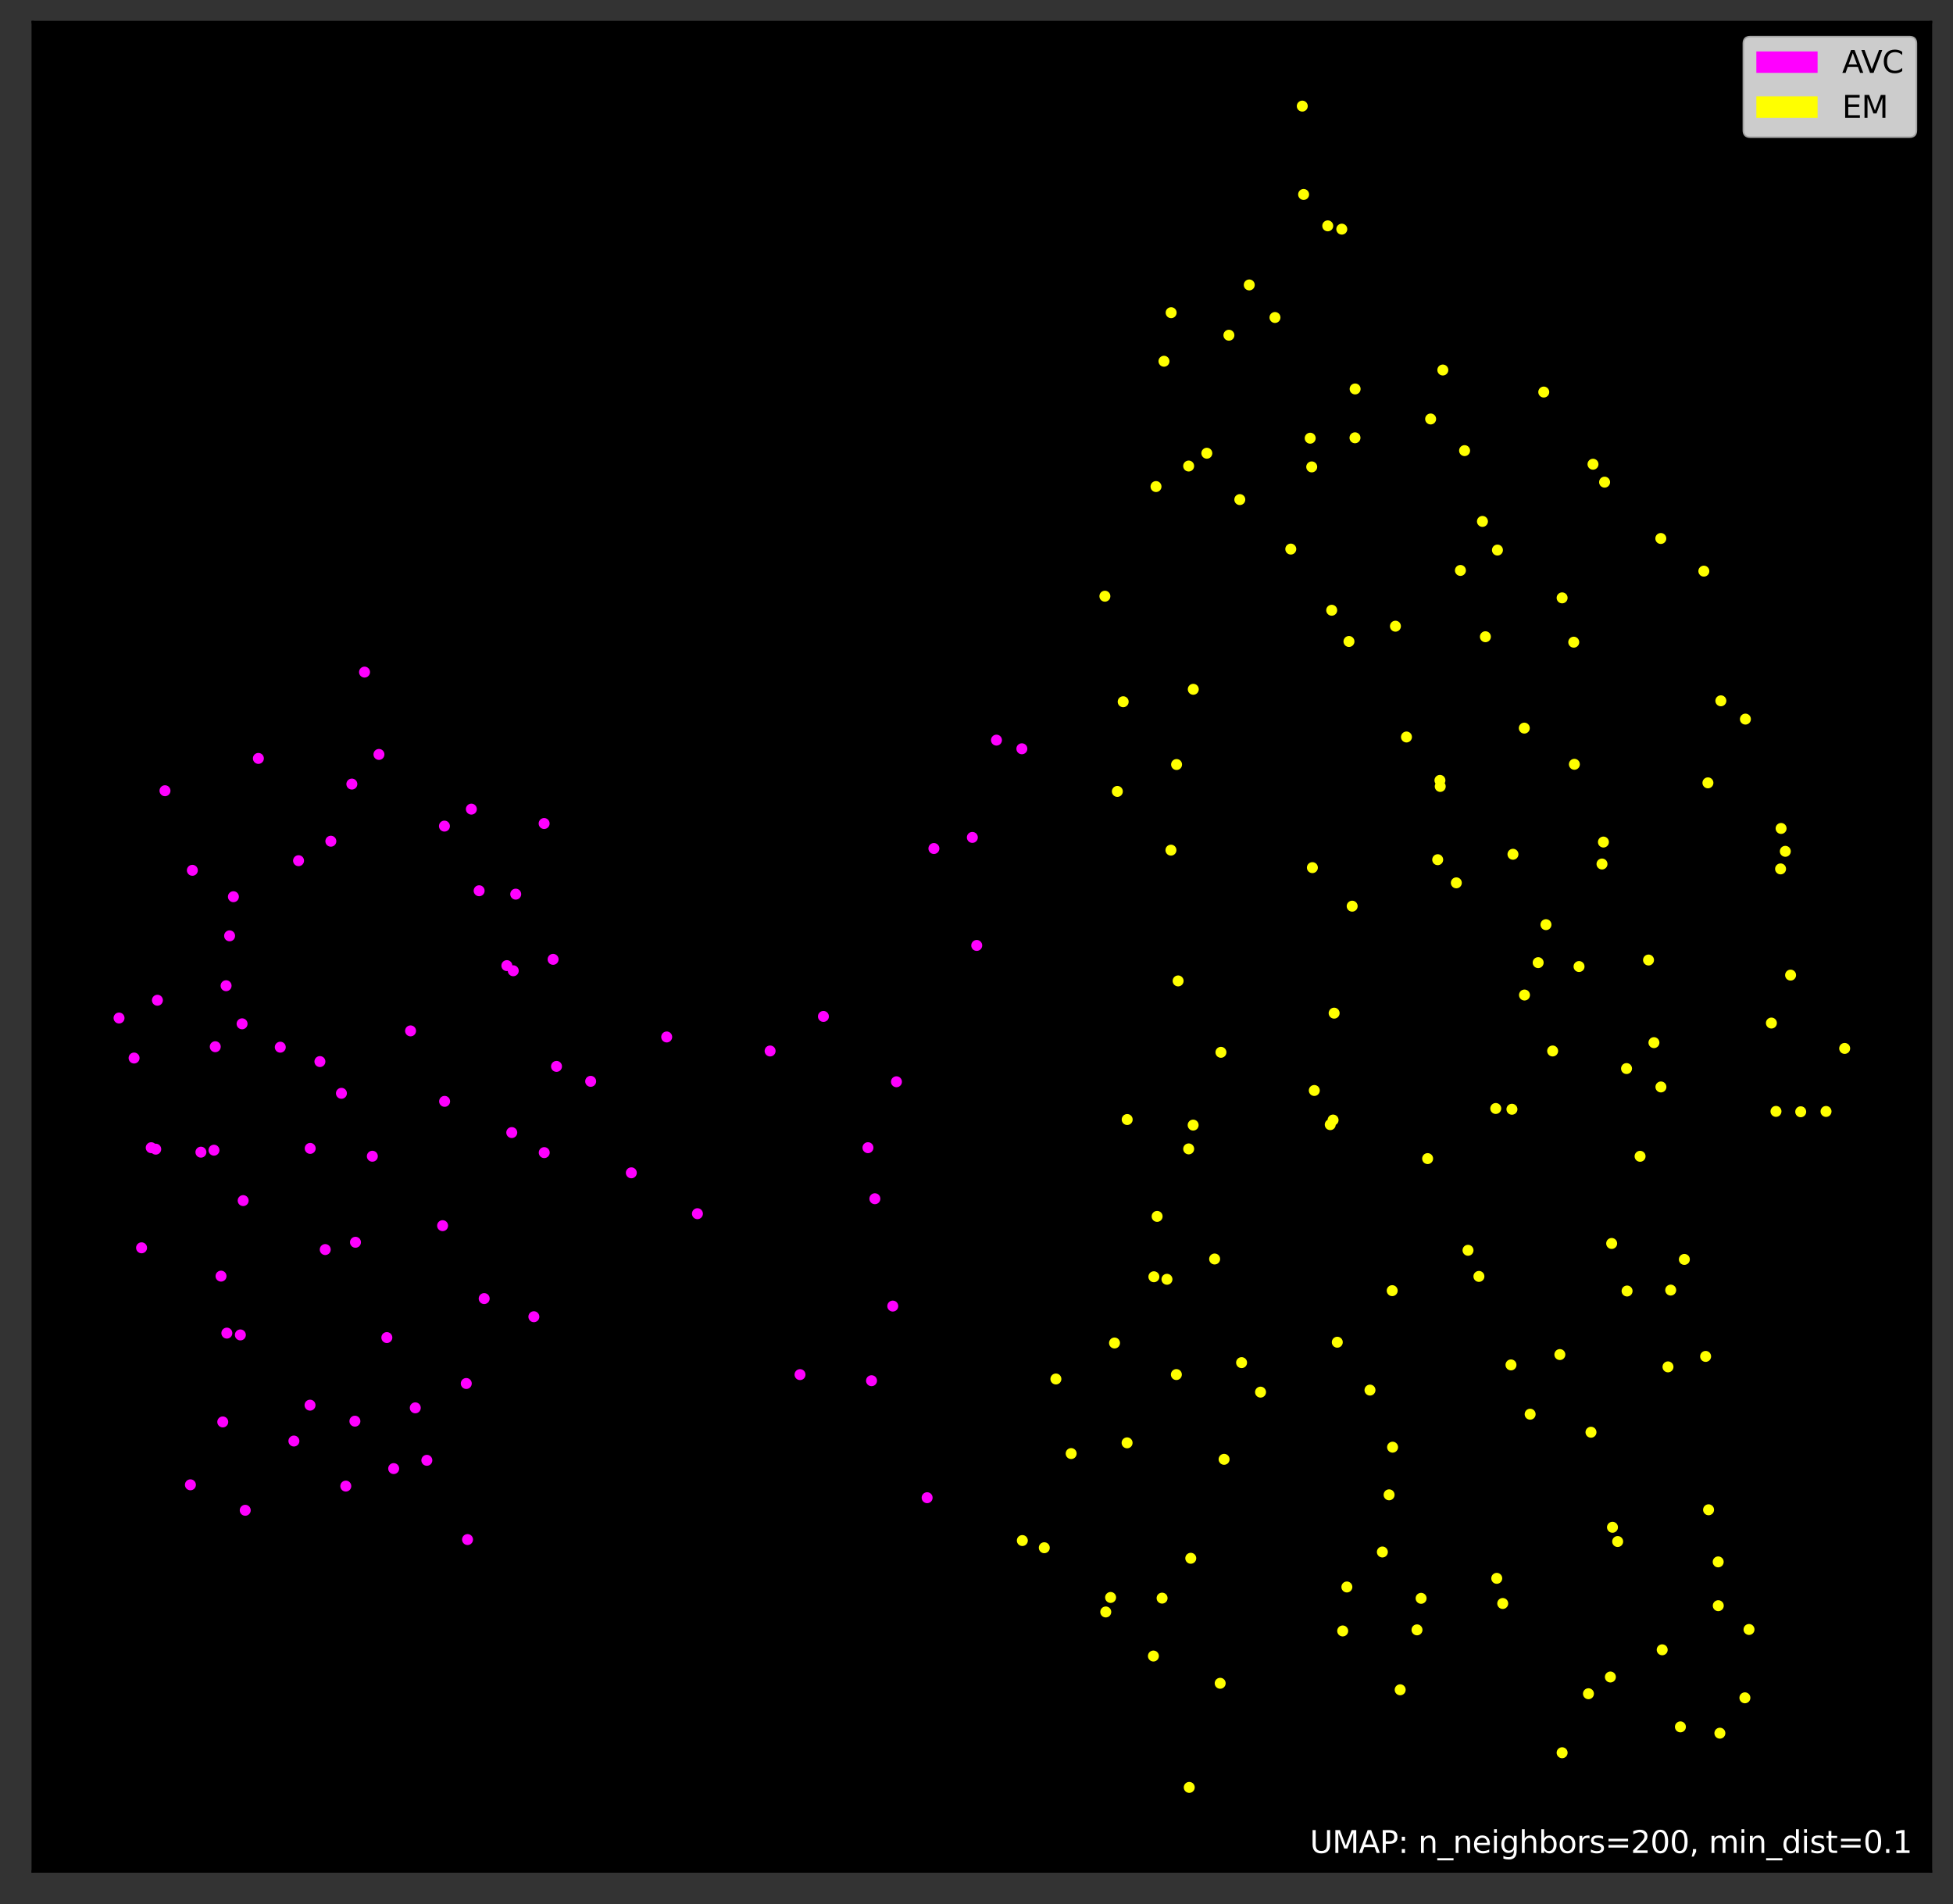 <?xml version="1.0" encoding="utf-8" standalone="no"?>
<!DOCTYPE svg PUBLIC "-//W3C//DTD SVG 1.1//EN"
  "http://www.w3.org/Graphics/SVG/1.1/DTD/svg11.dtd">
<svg xmlns:xlink="http://www.w3.org/1999/xlink" width="637.9pt" height="621.9pt" viewBox="0 0 637.9 621.9" xmlns="http://www.w3.org/2000/svg" version="1.1">
 <rect x="0" y="0" width="637.9" height="621.9" fill="#333333" stroke="none"/>
 <defs>
  <style type="text/css">*{stroke-linejoin: round; stroke-linecap: butt}</style>
 </defs>
 <g id="figure_1">
  <g id="patch_1">
   <path d="M 0 621.9 
L 637.9 621.9 
L 637.9 0 
L 0 0 
L 0 621.9 
z
" style="fill: none"/>
  </g>
  <g id="axes_1">
   <g id="patch_2">
    <path d="M 10.7 611.2 
L 630.7 611.2 
L 630.7 7.2 
L 10.7 7.2 
z
"/>
   </g>
   <g id="PathCollection_1">
    <defs>
     <path id="C0_0_ccc687ad6d" d="M 0 1.291 
C 0.342 1.291 0.671 1.155 0.913 0.913 
C 1.155 0.671 1.291 0.342 1.291 -0 
C 1.291 -0.342 1.155 -0.671 0.913 -0.913 
C 0.671 -1.155 0.342 -1.291 0 -1.291 
C -0.342 -1.291 -0.671 -1.155 -0.913 -0.913 
C -1.155 -0.671 -1.291 -0.342 -1.291 0 
C -1.291 0.342 -1.155 0.671 -0.913 0.913 
C -0.671 1.155 -0.342 1.291 0 1.291 
z
"/>
    </defs>
    <g clip-path="url(#pb22809c224)">
     <use xlink:href="#C0_0_ccc687ad6d" x="325.473" y="241.718" style="fill: #ff00ff; stroke: #ff00ff"/>
    </g>
    <g clip-path="url(#pb22809c224)">
     <use xlink:href="#C0_0_ccc687ad6d" x="556.52" y="186.527" style="fill: #ffff00; stroke: #ffff00"/>
    </g>
    <g clip-path="url(#pb22809c224)">
     <use xlink:href="#C0_0_ccc687ad6d" x="502.404" y="314.39" style="fill: #ffff00; stroke: #ffff00"/>
    </g>
    <g clip-path="url(#pb22809c224)">
     <use xlink:href="#C0_0_ccc687ad6d" x="499.785" y="461.863" style="fill: #ffff00; stroke: #ffff00"/>
    </g>
    <g clip-path="url(#pb22809c224)">
     <use xlink:href="#C0_0_ccc687ad6d" x="123.774" y="246.387" style="fill: #ff00ff; stroke: #ff00ff"/>
    </g>
    <g clip-path="url(#pb22809c224)">
     <use xlink:href="#C0_0_ccc687ad6d" x="74.096" y="435.382" style="fill: #ff00ff; stroke: #ff00ff"/>
    </g>
    <g clip-path="url(#pb22809c224)">
     <use xlink:href="#C0_0_ccc687ad6d" x="382.46" y="277.647" style="fill: #ffff00; stroke: #ffff00"/>
    </g>
    <g clip-path="url(#pb22809c224)">
     <use xlink:href="#C0_0_ccc687ad6d" x="561.758" y="566.039" style="fill: #ffff00; stroke: #ffff00"/>
    </g>
    <g clip-path="url(#pb22809c224)">
     <use xlink:href="#C0_0_ccc687ad6d" x="156.5" y="290.911" style="fill: #ff00ff; stroke: #ff00ff"/>
    </g>
    <g clip-path="url(#pb22809c224)">
     <use xlink:href="#C0_0_ccc687ad6d" x="158.145" y="424.101" style="fill: #ff00ff; stroke: #ff00ff"/>
    </g>
    <g clip-path="url(#pb22809c224)">
     <use xlink:href="#C0_0_ccc687ad6d" x="261.309" y="448.933" style="fill: #ff00ff; stroke: #ff00ff"/>
    </g>
    <g clip-path="url(#pb22809c224)">
     <use xlink:href="#C0_0_ccc687ad6d" x="377.581" y="158.905" style="fill: #ffff00; stroke: #ffff00"/>
    </g>
    <g clip-path="url(#pb22809c224)">
     <use xlink:href="#C0_0_ccc687ad6d" x="382.523" y="102.12" style="fill: #ffff00; stroke: #ffff00"/>
    </g>
    <g clip-path="url(#pb22809c224)">
     <use xlink:href="#C0_0_ccc687ad6d" x="97.515" y="281.091" style="fill: #ff00ff; stroke: #ff00ff"/>
    </g>
    <g clip-path="url(#pb22809c224)">
     <use xlink:href="#C0_0_ccc687ad6d" x="497.875" y="237.791" style="fill: #ffff00; stroke: #ffff00"/>
    </g>
    <g clip-path="url(#pb22809c224)">
     <use xlink:href="#C0_0_ccc687ad6d" x="377.948" y="397.26" style="fill: #ffff00; stroke: #ffff00"/>
    </g>
    <g clip-path="url(#pb22809c224)">
     <use xlink:href="#C0_0_ccc687ad6d" x="425.794" y="63.505" style="fill: #ffff00; stroke: #ffff00"/>
    </g>
    <g clip-path="url(#pb22809c224)">
     <use xlink:href="#C0_0_ccc687ad6d" x="464.171" y="521.994" style="fill: #ffff00; stroke: #ffff00"/>
    </g>
    <g clip-path="url(#pb22809c224)">
     <use xlink:href="#C0_0_ccc687ad6d" x="453.717" y="488.194" style="fill: #ffff00; stroke: #ffff00"/>
    </g>
    <g clip-path="url(#pb22809c224)">
     <use xlink:href="#C0_0_ccc687ad6d" x="283.501" y="374.822" style="fill: #ff00ff; stroke: #ff00ff"/>
    </g>
    <g clip-path="url(#pb22809c224)">
     <use xlink:href="#C0_0_ccc687ad6d" x="53.89" y="258.246" style="fill: #ff00ff; stroke: #ff00ff"/>
    </g>
    <g clip-path="url(#pb22809c224)">
     <use xlink:href="#C0_0_ccc687ad6d" x="602.518" y="342.401" style="fill: #ffff00; stroke: #ffff00"/>
    </g>
    <g clip-path="url(#pb22809c224)">
     <use xlink:href="#C0_0_ccc687ad6d" x="531.446" y="421.628" style="fill: #ffff00; stroke: #ffff00"/>
    </g>
    <g clip-path="url(#pb22809c224)">
     <use xlink:href="#C0_0_ccc687ad6d" x="46.238" y="407.522" style="fill: #ff00ff; stroke: #ff00ff"/>
    </g>
    <g clip-path="url(#pb22809c224)">
     <use xlink:href="#C0_0_ccc687ad6d" x="384.233" y="448.914" style="fill: #ffff00; stroke: #ffff00"/>
    </g>
    <g clip-path="url(#pb22809c224)">
     <use xlink:href="#C0_0_ccc687ad6d" x="434.49" y="367.297" style="fill: #ffff00; stroke: #ffff00"/>
    </g>
    <g clip-path="url(#pb22809c224)">
     <use xlink:href="#C0_0_ccc687ad6d" x="384.806" y="320.357" style="fill: #ffff00; stroke: #ffff00"/>
    </g>
    <g clip-path="url(#pb22809c224)">
     <use xlink:href="#C0_0_ccc687ad6d" x="570.096" y="234.851" style="fill: #ffff00; stroke: #ffff00"/>
    </g>
    <g clip-path="url(#pb22809c224)">
     <use xlink:href="#C0_0_ccc687ad6d" x="398.79" y="343.674" style="fill: #ffff00; stroke: #ffff00"/>
    </g>
    <g clip-path="url(#pb22809c224)">
     <use xlink:href="#C0_0_ccc687ad6d" x="366.858" y="229.181" style="fill: #ffff00; stroke: #ffff00"/>
    </g>
    <g clip-path="url(#pb22809c224)">
     <use xlink:href="#C0_0_ccc687ad6d" x="152.71" y="502.803" style="fill: #ff00ff; stroke: #ff00ff"/>
    </g>
    <g clip-path="url(#pb22809c224)">
     <use xlink:href="#C0_0_ccc687ad6d" x="192.93" y="353.152" style="fill: #ff00ff; stroke: #ff00ff"/>
    </g>
    <g clip-path="url(#pb22809c224)">
     <use xlink:href="#C0_0_ccc687ad6d" x="78.509" y="435.97" style="fill: #ff00ff; stroke: #ff00ff"/>
    </g>
    <g clip-path="url(#pb22809c224)">
     <use xlink:href="#C0_0_ccc687ad6d" x="510.231" y="572.421" style="fill: #ffff00; stroke: #ffff00"/>
    </g>
    <g clip-path="url(#pb22809c224)">
     <use xlink:href="#C0_0_ccc687ad6d" x="425.356" y="34.655" style="fill: #ffff00; stroke: #ffff00"/>
    </g>
    <g clip-path="url(#pb22809c224)">
     <use xlink:href="#C0_0_ccc687ad6d" x="80.1" y="493.241" style="fill: #ff00ff; stroke: #ff00ff"/>
    </g>
    <g clip-path="url(#pb22809c224)">
     <use xlink:href="#C0_0_ccc687ad6d" x="341.088" y="505.474" style="fill: #ffff00; stroke: #ffff00"/>
    </g>
    <g clip-path="url(#pb22809c224)">
     <use xlink:href="#C0_0_ccc687ad6d" x="388.256" y="375.219" style="fill: #ffff00; stroke: #ffff00"/>
    </g>
    <g clip-path="url(#pb22809c224)">
     <use xlink:href="#C0_0_ccc687ad6d" x="596.431" y="362.983" style="fill: #ffff00; stroke: #ffff00"/>
    </g>
    <g clip-path="url(#pb22809c224)">
     <use xlink:href="#C0_0_ccc687ad6d" x="471.263" y="120.844" style="fill: #ffff00; stroke: #ffff00"/>
    </g>
    <g clip-path="url(#pb22809c224)">
     <use xlink:href="#C0_0_ccc687ad6d" x="177.727" y="268.953" style="fill: #ff00ff; stroke: #ff00ff"/>
    </g>
    <g clip-path="url(#pb22809c224)">
     <use xlink:href="#C0_0_ccc687ad6d" x="108.066" y="274.73" style="fill: #ff00ff; stroke: #ff00ff"/>
    </g>
    <g clip-path="url(#pb22809c224)">
     <use xlink:href="#C0_0_ccc687ad6d" x="429.282" y="356.139" style="fill: #ffff00; stroke: #ffff00"/>
    </g>
    <g clip-path="url(#pb22809c224)">
     <use xlink:href="#C0_0_ccc687ad6d" x="43.792" y="345.542" style="fill: #ff00ff; stroke: #ff00ff"/>
    </g>
    <g clip-path="url(#pb22809c224)">
     <use xlink:href="#C0_0_ccc687ad6d" x="411.725" y="454.654" style="fill: #ffff00; stroke: #ffff00"/>
    </g>
    <g clip-path="url(#pb22809c224)">
     <use xlink:href="#C0_0_ccc687ad6d" x="84.396" y="247.69" style="fill: #ff00ff; stroke: #ff00ff"/>
    </g>
    <g clip-path="url(#pb22809c224)">
     <use xlink:href="#C0_0_ccc687ad6d" x="433.68" y="73.762" style="fill: #ffff00; stroke: #ffff00"/>
    </g>
    <g clip-path="url(#pb22809c224)">
     <use xlink:href="#C0_0_ccc687ad6d" x="398.542" y="549.741" style="fill: #ffff00; stroke: #ffff00"/>
    </g>
    <g clip-path="url(#pb22809c224)">
     <use xlink:href="#C0_0_ccc687ad6d" x="484.206" y="170.287" style="fill: #ffff00; stroke: #ffff00"/>
    </g>
    <g clip-path="url(#pb22809c224)">
     <use xlink:href="#C0_0_ccc687ad6d" x="284.663" y="450.923" style="fill: #ff00ff; stroke: #ff00ff"/>
    </g>
    <g clip-path="url(#pb22809c224)">
     <use xlink:href="#C0_0_ccc687ad6d" x="181.769" y="348.273" style="fill: #ff00ff; stroke: #ff00ff"/>
    </g>
    <g clip-path="url(#pb22809c224)">
     <use xlink:href="#C0_0_ccc687ad6d" x="112.948" y="485.342" style="fill: #ff00ff; stroke: #ff00ff"/>
    </g>
    <g clip-path="url(#pb22809c224)">
     <use xlink:href="#C0_0_ccc687ad6d" x="333.922" y="503.125" style="fill: #ffff00; stroke: #ffff00"/>
    </g>
    <g clip-path="url(#pb22809c224)">
     <use xlink:href="#C0_0_ccc687ad6d" x="542.465" y="175.862" style="fill: #ffff00; stroke: #ffff00"/>
    </g>
    <g clip-path="url(#pb22809c224)">
     <use xlink:href="#C0_0_ccc687ad6d" x="470.419" y="256.841" style="fill: #ffff00; stroke: #ffff00"/>
    </g>
    <g clip-path="url(#pb22809c224)">
     <use xlink:href="#C0_0_ccc687ad6d" x="518.83" y="553.154" style="fill: #ffff00; stroke: #ffff00"/>
    </g>
    <g clip-path="url(#pb22809c224)">
     <use xlink:href="#C0_0_ccc687ad6d" x="510.229" y="195.257" style="fill: #ffff00; stroke: #ffff00"/>
    </g>
    <g clip-path="url(#pb22809c224)">
     <use xlink:href="#C0_0_ccc687ad6d" x="515.756" y="315.659" style="fill: #ffff00; stroke: #ffff00"/>
    </g>
    <g clip-path="url(#pb22809c224)">
     <use xlink:href="#C0_0_ccc687ad6d" x="361.173" y="526.446" style="fill: #ffff00; stroke: #ffff00"/>
    </g>
    <g clip-path="url(#pb22809c224)">
     <use xlink:href="#C0_0_ccc687ad6d" x="485.172" y="207.951" style="fill: #ffff00; stroke: #ffff00"/>
    </g>
    <g clip-path="url(#pb22809c224)">
     <use xlink:href="#C0_0_ccc687ad6d" x="167.644" y="317.043" style="fill: #ff00ff; stroke: #ff00ff"/>
    </g>
    <g clip-path="url(#pb22809c224)">
     <use xlink:href="#C0_0_ccc687ad6d" x="144.565" y="400.29" style="fill: #ff00ff; stroke: #ff00ff"/>
    </g>
    <g clip-path="url(#pb22809c224)">
     <use xlink:href="#C0_0_ccc687ad6d" x="489.104" y="179.646" style="fill: #ffff00; stroke: #ffff00"/>
    </g>
    <g clip-path="url(#pb22809c224)">
     <use xlink:href="#C0_0_ccc687ad6d" x="514.026" y="209.728" style="fill: #ffff00; stroke: #ffff00"/>
    </g>
    <g clip-path="url(#pb22809c224)">
     <use xlink:href="#C0_0_ccc687ad6d" x="380.185" y="117.979" style="fill: #ffff00; stroke: #ffff00"/>
    </g>
    <g clip-path="url(#pb22809c224)">
     <use xlink:href="#C0_0_ccc687ad6d" x="317.596" y="273.49" style="fill: #ff00ff; stroke: #ff00ff"/>
    </g>
    <g clip-path="url(#pb22809c224)">
     <use xlink:href="#C0_0_ccc687ad6d" x="457.337" y="551.867" style="fill: #ffff00; stroke: #ffff00"/>
    </g>
    <g clip-path="url(#pb22809c224)">
     <use xlink:href="#C0_0_ccc687ad6d" x="545.697" y="421.328" style="fill: #ffff00; stroke: #ffff00"/>
    </g>
    <g clip-path="url(#pb22809c224)">
     <use xlink:href="#C0_0_ccc687ad6d" x="436.794" y="438.354" style="fill: #ffff00; stroke: #ffff00"/>
    </g>
    <g clip-path="url(#pb22809c224)">
     <use xlink:href="#C0_0_ccc687ad6d" x="72.192" y="416.769" style="fill: #ff00ff; stroke: #ff00ff"/>
    </g>
    <g clip-path="url(#pb22809c224)">
     <use xlink:href="#C0_0_ccc687ad6d" x="139.418" y="476.922" style="fill: #ff00ff; stroke: #ff00ff"/>
    </g>
    <g clip-path="url(#pb22809c224)">
     <use xlink:href="#C0_0_ccc687ad6d" x="538.451" y="313.533" style="fill: #ffff00; stroke: #ffff00"/>
    </g>
    <g clip-path="url(#pb22809c224)">
     <use xlink:href="#C0_0_ccc687ad6d" x="475.677" y="288.328" style="fill: #ffff00; stroke: #ffff00"/>
    </g>
    <g clip-path="url(#pb22809c224)">
     <use xlink:href="#C0_0_ccc687ad6d" x="119.067" y="219.501" style="fill: #ff00ff; stroke: #ff00ff"/>
    </g>
    <g clip-path="url(#pb22809c224)">
     <use xlink:href="#C0_0_ccc687ad6d" x="550.153" y="411.308" style="fill: #ffff00; stroke: #ffff00"/>
    </g>
    <g clip-path="url(#pb22809c224)">
     <use xlink:href="#C0_0_ccc687ad6d" x="478.369" y="147.171" style="fill: #ffff00; stroke: #ffff00"/>
    </g>
    <g clip-path="url(#pb22809c224)">
     <use xlink:href="#C0_0_ccc687ad6d" x="581.752" y="270.56" style="fill: #ffff00; stroke: #ffff00"/>
    </g>
    <g clip-path="url(#pb22809c224)">
     <use xlink:href="#C0_0_ccc687ad6d" x="571.273" y="532.168" style="fill: #ffff00; stroke: #ffff00"/>
    </g>
    <g clip-path="url(#pb22809c224)">
     <use xlink:href="#C0_0_ccc687ad6d" x="526.677" y="498.792" style="fill: #ffff00; stroke: #ffff00"/>
    </g>
    <g clip-path="url(#pb22809c224)">
     <use xlink:href="#C0_0_ccc687ad6d" x="251.538" y="343.238" style="fill: #ff00ff; stroke: #ff00ff"/>
    </g>
    <g clip-path="url(#pb22809c224)">
     <use xlink:href="#C0_0_ccc687ad6d" x="388.247" y="152.201" style="fill: #ffff00; stroke: #ffff00"/>
    </g>
    <g clip-path="url(#pb22809c224)">
     <use xlink:href="#C0_0_ccc687ad6d" x="152.297" y="451.832" style="fill: #ff00ff; stroke: #ff00ff"/>
    </g>
    <g clip-path="url(#pb22809c224)">
     <use xlink:href="#C0_0_ccc687ad6d" x="368.139" y="471.216" style="fill: #ffff00; stroke: #ffff00"/>
    </g>
    <g clip-path="url(#pb22809c224)">
     <use xlink:href="#C0_0_ccc687ad6d" x="62.195" y="484.921" style="fill: #ff00ff; stroke: #ff00ff"/>
    </g>
    <g clip-path="url(#pb22809c224)">
     <use xlink:href="#C0_0_ccc687ad6d" x="319.025" y="308.771" style="fill: #ff00ff; stroke: #ff00ff"/>
    </g>
    <g clip-path="url(#pb22809c224)">
     <use xlink:href="#C0_0_ccc687ad6d" x="558.064" y="493.076" style="fill: #ffff00; stroke: #ffff00"/>
    </g>
    <g clip-path="url(#pb22809c224)">
     <use xlink:href="#C0_0_ccc687ad6d" x="379.568" y="521.931" style="fill: #ffff00; stroke: #ffff00"/>
    </g>
    <g clip-path="url(#pb22809c224)">
     <use xlink:href="#C0_0_ccc687ad6d" x="524.102" y="157.466" style="fill: #ffff00; stroke: #ffff00"/>
    </g>
    <g clip-path="url(#pb22809c224)">
     <use xlink:href="#C0_0_ccc687ad6d" x="389.754" y="225.117" style="fill: #ffff00; stroke: #ffff00"/>
    </g>
    <g clip-path="url(#pb22809c224)">
     <use xlink:href="#C0_0_ccc687ad6d" x="435.416" y="365.795" style="fill: #ffff00; stroke: #ffff00"/>
    </g>
    <g clip-path="url(#pb22809c224)">
     <use xlink:href="#C0_0_ccc687ad6d" x="434.97" y="199.299" style="fill: #ffff00; stroke: #ffff00"/>
    </g>
    <g clip-path="url(#pb22809c224)">
     <use xlink:href="#C0_0_ccc687ad6d" x="442.575" y="142.977" style="fill: #ffff00; stroke: #ffff00"/>
    </g>
    <g clip-path="url(#pb22809c224)">
     <use xlink:href="#C0_0_ccc687ad6d" x="51.416" y="326.669" style="fill: #ff00ff; stroke: #ff00ff"/>
    </g>
    <g clip-path="url(#pb22809c224)">
     <use xlink:href="#C0_0_ccc687ad6d" x="364.029" y="438.608" style="fill: #ffff00; stroke: #ffff00"/>
    </g>
    <g clip-path="url(#pb22809c224)">
     <use xlink:href="#C0_0_ccc687ad6d" x="467.283" y="136.834" style="fill: #ffff00; stroke: #ffff00"/>
    </g>
    <g clip-path="url(#pb22809c224)">
     <use xlink:href="#C0_0_ccc687ad6d" x="569.93" y="554.486" style="fill: #ffff00; stroke: #ffff00"/>
    </g>
    <g clip-path="url(#pb22809c224)">
     <use xlink:href="#C0_0_ccc687ad6d" x="364.956" y="258.47" style="fill: #ffff00; stroke: #ffff00"/>
    </g>
    <g clip-path="url(#pb22809c224)">
     <use xlink:href="#C0_0_ccc687ad6d" x="535.692" y="377.632" style="fill: #ffff00; stroke: #ffff00"/>
    </g>
    <g clip-path="url(#pb22809c224)">
     <use xlink:href="#C0_0_ccc687ad6d" x="49.392" y="374.827" style="fill: #ff00ff; stroke: #ff00ff"/>
    </g>
    <g clip-path="url(#pb22809c224)">
     <use xlink:href="#C0_0_ccc687ad6d" x="167.156" y="369.884" style="fill: #ff00ff; stroke: #ff00ff"/>
    </g>
    <g clip-path="url(#pb22809c224)">
     <use xlink:href="#C0_0_ccc687ad6d" x="121.617" y="377.613" style="fill: #ff00ff; stroke: #ff00ff"/>
    </g>
    <g clip-path="url(#pb22809c224)">
     <use xlink:href="#C0_0_ccc687ad6d" x="388.935" y="508.916" style="fill: #ffff00; stroke: #ffff00"/>
    </g>
    <g clip-path="url(#pb22809c224)">
     <use xlink:href="#C0_0_ccc687ad6d" x="153.956" y="264.251" style="fill: #ff00ff; stroke: #ff00ff"/>
    </g>
    <g clip-path="url(#pb22809c224)">
     <use xlink:href="#C0_0_ccc687ad6d" x="135.642" y="459.785" style="fill: #ff00ff; stroke: #ff00ff"/>
    </g>
    <g clip-path="url(#pb22809c224)">
     <use xlink:href="#C0_0_ccc687ad6d" x="333.765" y="244.54" style="fill: #ff00ff; stroke: #ff00ff"/>
    </g>
    <g clip-path="url(#pb22809c224)">
     <use xlink:href="#C0_0_ccc687ad6d" x="557.102" y="442.988" style="fill: #ffff00; stroke: #ffff00"/>
    </g>
    <g clip-path="url(#pb22809c224)">
     <use xlink:href="#C0_0_ccc687ad6d" x="388.441" y="583.745" style="fill: #ffff00; stroke: #ffff00"/>
    </g>
    <g clip-path="url(#pb22809c224)">
     <use xlink:href="#C0_0_ccc687ad6d" x="111.52" y="357.064" style="fill: #ff00ff; stroke: #ff00ff"/>
    </g>
    <g clip-path="url(#pb22809c224)">
     <use xlink:href="#C0_0_ccc687ad6d" x="116.108" y="405.711" style="fill: #ff00ff; stroke: #ff00ff"/>
    </g>
    <g clip-path="url(#pb22809c224)">
     <use xlink:href="#C0_0_ccc687ad6d" x="428.441" y="152.485" style="fill: #ffff00; stroke: #ffff00"/>
    </g>
    <g clip-path="url(#pb22809c224)">
     <use xlink:href="#C0_0_ccc687ad6d" x="520.312" y="151.61" style="fill: #ffff00; stroke: #ffff00"/>
    </g>
    <g clip-path="url(#pb22809c224)">
     <use xlink:href="#C0_0_ccc687ad6d" x="509.49" y="442.387" style="fill: #ffff00; stroke: #ffff00"/>
    </g>
    <g clip-path="url(#pb22809c224)">
     <use xlink:href="#C0_0_ccc687ad6d" x="174.374" y="430.027" style="fill: #ff00ff; stroke: #ff00ff"/>
    </g>
    <g clip-path="url(#pb22809c224)">
     <use xlink:href="#C0_0_ccc687ad6d" x="145.165" y="269.797" style="fill: #ff00ff; stroke: #ff00ff"/>
    </g>
    <g clip-path="url(#pb22809c224)">
     <use xlink:href="#C0_0_ccc687ad6d" x="438.559" y="532.65" style="fill: #ffff00; stroke: #ffff00"/>
    </g>
    <g clip-path="url(#pb22809c224)">
     <use xlink:href="#C0_0_ccc687ad6d" x="416.441" y="103.688" style="fill: #ffff00; stroke: #ffff00"/>
    </g>
    <g clip-path="url(#pb22809c224)">
     <use xlink:href="#C0_0_ccc687ad6d" x="583.131" y="278.03" style="fill: #ffff00; stroke: #ffff00"/>
    </g>
    <g clip-path="url(#pb22809c224)">
     <use xlink:href="#C0_0_ccc687ad6d" x="466.299" y="378.386" style="fill: #ffff00; stroke: #ffff00"/>
    </g>
    <g clip-path="url(#pb22809c224)">
     <use xlink:href="#C0_0_ccc687ad6d" x="168.45" y="292.019" style="fill: #ff00ff; stroke: #ff00ff"/>
    </g>
    <g clip-path="url(#pb22809c224)">
     <use xlink:href="#C0_0_ccc687ad6d" x="362.752" y="521.712" style="fill: #ffff00; stroke: #ffff00"/>
    </g>
    <g clip-path="url(#pb22809c224)">
     <use xlink:href="#C0_0_ccc687ad6d" x="442.62" y="127.029" style="fill: #ffff00; stroke: #ffff00"/>
    </g>
    <g clip-path="url(#pb22809c224)">
     <use xlink:href="#C0_0_ccc687ad6d" x="349.868" y="474.718" style="fill: #ffff00; stroke: #ffff00"/>
    </g>
    <g clip-path="url(#pb22809c224)">
     <use xlink:href="#C0_0_ccc687ad6d" x="493.529" y="445.763" style="fill: #ffff00; stroke: #ffff00"/>
    </g>
    <g clip-path="url(#pb22809c224)">
     <use xlink:href="#C0_0_ccc687ad6d" x="544.81" y="446.406" style="fill: #ffff00; stroke: #ffff00"/>
    </g>
    <g clip-path="url(#pb22809c224)">
     <use xlink:href="#C0_0_ccc687ad6d" x="302.825" y="489.137" style="fill: #ff00ff; stroke: #ff00ff"/>
    </g>
    <g clip-path="url(#pb22809c224)">
     <use xlink:href="#C0_0_ccc687ad6d" x="562.078" y="228.878" style="fill: #ffff00; stroke: #ffff00"/>
    </g>
    <g clip-path="url(#pb22809c224)">
     <use xlink:href="#C0_0_ccc687ad6d" x="73.848" y="321.928" style="fill: #ff00ff; stroke: #ff00ff"/>
    </g>
    <g clip-path="url(#pb22809c224)">
     <use xlink:href="#C0_0_ccc687ad6d" x="91.547" y="342" style="fill: #ff00ff; stroke: #ff00ff"/>
    </g>
    <g clip-path="url(#pb22809c224)">
     <use xlink:href="#C0_0_ccc687ad6d" x="455.787" y="204.51" style="fill: #ffff00; stroke: #ffff00"/>
    </g>
    <g clip-path="url(#pb22809c224)">
     <use xlink:href="#C0_0_ccc687ad6d" x="292.804" y="353.291" style="fill: #ff00ff; stroke: #ff00ff"/>
    </g>
    <g clip-path="url(#pb22809c224)">
     <use xlink:href="#C0_0_ccc687ad6d" x="389.712" y="367.446" style="fill: #ffff00; stroke: #ffff00"/>
    </g>
    <g clip-path="url(#pb22809c224)">
     <use xlink:href="#C0_0_ccc687ad6d" x="101.265" y="458.909" style="fill: #ff00ff; stroke: #ff00ff"/>
    </g>
    <g clip-path="url(#pb22809c224)">
     <use xlink:href="#C0_0_ccc687ad6d" x="38.882" y="332.476" style="fill: #ff00ff; stroke: #ff00ff"/>
    </g>
    <g clip-path="url(#pb22809c224)">
     <use xlink:href="#C0_0_ccc687ad6d" x="285.755" y="391.491" style="fill: #ff00ff; stroke: #ff00ff"/>
    </g>
    <g clip-path="url(#pb22809c224)">
     <use xlink:href="#C0_0_ccc687ad6d" x="177.762" y="376.43" style="fill: #ff00ff; stroke: #ff00ff"/>
    </g>
    <g clip-path="url(#pb22809c224)">
     <use xlink:href="#C0_0_ccc687ad6d" x="531.269" y="348.979" style="fill: #ffff00; stroke: #ffff00"/>
    </g>
    <g clip-path="url(#pb22809c224)">
     <use xlink:href="#C0_0_ccc687ad6d" x="76.237" y="292.857" style="fill: #ff00ff; stroke: #ff00ff"/>
    </g>
    <g clip-path="url(#pb22809c224)">
     <use xlink:href="#C0_0_ccc687ad6d" x="268.949" y="331.956" style="fill: #ff00ff; stroke: #ff00ff"/>
    </g>
    <g clip-path="url(#pb22809c224)">
     <use xlink:href="#C0_0_ccc687ad6d" x="344.883" y="450.362" style="fill: #ffff00; stroke: #ffff00"/>
    </g>
    <g clip-path="url(#pb22809c224)">
     <use xlink:href="#C0_0_ccc687ad6d" x="104.492" y="346.698" style="fill: #ff00ff; stroke: #ff00ff"/>
    </g>
    <g clip-path="url(#pb22809c224)">
     <use xlink:href="#C0_0_ccc687ad6d" x="145.222" y="359.693" style="fill: #ff00ff; stroke: #ff00ff"/>
    </g>
    <g clip-path="url(#pb22809c224)">
     <use xlink:href="#C0_0_ccc687ad6d" x="490.828" y="523.68" style="fill: #ffff00; stroke: #ffff00"/>
    </g>
    <g clip-path="url(#pb22809c224)">
     <use xlink:href="#C0_0_ccc687ad6d" x="106.231" y="408.094" style="fill: #ff00ff; stroke: #ff00ff"/>
    </g>
    <g clip-path="url(#pb22809c224)">
     <use xlink:href="#C0_0_ccc687ad6d" x="438.261" y="74.836" style="fill: #ffff00; stroke: #ffff00"/>
    </g>
    <g clip-path="url(#pb22809c224)">
     <use xlink:href="#C0_0_ccc687ad6d" x="114.925" y="256.07" style="fill: #ff00ff; stroke: #ff00ff"/>
    </g>
    <g clip-path="url(#pb22809c224)">
     <use xlink:href="#C0_0_ccc687ad6d" x="408.041" y="93.057" style="fill: #ffff00; stroke: #ffff00"/>
    </g>
    <g clip-path="url(#pb22809c224)">
     <use xlink:href="#C0_0_ccc687ad6d" x="542.918" y="538.803" style="fill: #ffff00; stroke: #ffff00"/>
    </g>
    <g clip-path="url(#pb22809c224)">
     <use xlink:href="#C0_0_ccc687ad6d" x="514.232" y="249.61" style="fill: #ffff00; stroke: #ffff00"/>
    </g>
    <g clip-path="url(#pb22809c224)">
     <use xlink:href="#C0_0_ccc687ad6d" x="451.517" y="506.864" style="fill: #ffff00; stroke: #ffff00"/>
    </g>
    <g clip-path="url(#pb22809c224)">
     <use xlink:href="#C0_0_ccc687ad6d" x="519.656" y="467.751" style="fill: #ffff00; stroke: #ffff00"/>
    </g>
    <g clip-path="url(#pb22809c224)">
     <use xlink:href="#C0_0_ccc687ad6d" x="494.172" y="278.995" style="fill: #ffff00; stroke: #ffff00"/>
    </g>
    <g clip-path="url(#pb22809c224)">
     <use xlink:href="#C0_0_ccc687ad6d" x="399.819" y="476.596" style="fill: #ffff00; stroke: #ffff00"/>
    </g>
    <g clip-path="url(#pb22809c224)">
     <use xlink:href="#C0_0_ccc687ad6d" x="588.161" y="363.09" style="fill: #ffff00; stroke: #ffff00"/>
    </g>
    <g clip-path="url(#pb22809c224)">
     <use xlink:href="#C0_0_ccc687ad6d" x="462.83" y="532.293" style="fill: #ffff00; stroke: #ffff00"/>
    </g>
    <g clip-path="url(#pb22809c224)">
     <use xlink:href="#C0_0_ccc687ad6d" x="227.798" y="396.374" style="fill: #ff00ff; stroke: #ff00ff"/>
    </g>
    <g clip-path="url(#pb22809c224)">
     <use xlink:href="#C0_0_ccc687ad6d" x="79.069" y="334.364" style="fill: #ff00ff; stroke: #ff00ff"/>
    </g>
    <g clip-path="url(#pb22809c224)">
     <use xlink:href="#C0_0_ccc687ad6d" x="165.553" y="315.362" style="fill: #ff00ff; stroke: #ff00ff"/>
    </g>
    <g clip-path="url(#pb22809c224)">
     <use xlink:href="#C0_0_ccc687ad6d" x="70.311" y="341.846" style="fill: #ff00ff; stroke: #ff00ff"/>
    </g>
    <g clip-path="url(#pb22809c224)">
     <use xlink:href="#C0_0_ccc687ad6d" x="440.608" y="209.499" style="fill: #ffff00; stroke: #ffff00"/>
    </g>
    <g clip-path="url(#pb22809c224)">
     <use xlink:href="#C0_0_ccc687ad6d" x="360.885" y="194.715" style="fill: #ffff00; stroke: #ffff00"/>
    </g>
    <g clip-path="url(#pb22809c224)">
     <use xlink:href="#C0_0_ccc687ad6d" x="376.888" y="416.974" style="fill: #ffff00; stroke: #ffff00"/>
    </g>
    <g clip-path="url(#pb22809c224)">
     <use xlink:href="#C0_0_ccc687ad6d" x="479.492" y="408.331" style="fill: #ffff00; stroke: #ffff00"/>
    </g>
    <g clip-path="url(#pb22809c224)">
     <use xlink:href="#C0_0_ccc687ad6d" x="435.762" y="330.883" style="fill: #ffff00; stroke: #ffff00"/>
    </g>
    <g clip-path="url(#pb22809c224)">
     <use xlink:href="#C0_0_ccc687ad6d" x="65.625" y="376.283" style="fill: #ff00ff; stroke: #ff00ff"/>
    </g>
    <g clip-path="url(#pb22809c224)">
     <use xlink:href="#C0_0_ccc687ad6d" x="504.234" y="128.041" style="fill: #ffff00; stroke: #ffff00"/>
    </g>
    <g clip-path="url(#pb22809c224)">
     <use xlink:href="#C0_0_ccc687ad6d" x="584.853" y="318.459" style="fill: #ffff00; stroke: #ffff00"/>
    </g>
    <g clip-path="url(#pb22809c224)">
     <use xlink:href="#C0_0_ccc687ad6d" x="477.015" y="186.299" style="fill: #ffff00; stroke: #ffff00"/>
    </g>
    <g clip-path="url(#pb22809c224)">
     <use xlink:href="#C0_0_ccc687ad6d" x="561.235" y="524.402" style="fill: #ffff00; stroke: #ffff00"/>
    </g>
    <g clip-path="url(#pb22809c224)">
     <use xlink:href="#C0_0_ccc687ad6d" x="381.16" y="417.8" style="fill: #ffff00; stroke: #ffff00"/>
    </g>
    <g clip-path="url(#pb22809c224)">
     <use xlink:href="#C0_0_ccc687ad6d" x="126.354" y="436.837" style="fill: #ff00ff; stroke: #ff00ff"/>
    </g>
    <g clip-path="url(#pb22809c224)">
     <use xlink:href="#C0_0_ccc687ad6d" x="394.183" y="148.019" style="fill: #ffff00; stroke: #ffff00"/>
    </g>
    <g clip-path="url(#pb22809c224)">
     <use xlink:href="#C0_0_ccc687ad6d" x="421.604" y="179.323" style="fill: #ffff00; stroke: #ffff00"/>
    </g>
    <g clip-path="url(#pb22809c224)">
     <use xlink:href="#C0_0_ccc687ad6d" x="488.877" y="515.465" style="fill: #ffff00; stroke: #ffff00"/>
    </g>
    <g clip-path="url(#pb22809c224)">
     <use xlink:href="#C0_0_ccc687ad6d" x="134.102" y="336.675" style="fill: #ff00ff; stroke: #ff00ff"/>
    </g>
    <g clip-path="url(#pb22809c224)">
     <use xlink:href="#C0_0_ccc687ad6d" x="50.868" y="375.304" style="fill: #ff00ff; stroke: #ff00ff"/>
    </g>
    <g clip-path="url(#pb22809c224)">
     <use xlink:href="#C0_0_ccc687ad6d" x="523.72" y="275.007" style="fill: #ffff00; stroke: #ffff00"/>
    </g>
    <g clip-path="url(#pb22809c224)">
     <use xlink:href="#C0_0_ccc687ad6d" x="427.946" y="143.111" style="fill: #ffff00; stroke: #ffff00"/>
    </g>
    <g clip-path="url(#pb22809c224)">
     <use xlink:href="#C0_0_ccc687ad6d" x="447.474" y="453.989" style="fill: #ffff00; stroke: #ffff00"/>
    </g>
    <g clip-path="url(#pb22809c224)">
     <use xlink:href="#C0_0_ccc687ad6d" x="542.501" y="354.988" style="fill: #ffff00; stroke: #ffff00"/>
    </g>
    <g clip-path="url(#pb22809c224)">
     <use xlink:href="#C0_0_ccc687ad6d" x="540.218" y="340.513" style="fill: #ffff00; stroke: #ffff00"/>
    </g>
    <g clip-path="url(#pb22809c224)">
     <use xlink:href="#C0_0_ccc687ad6d" x="580.084" y="362.964" style="fill: #ffff00; stroke: #ffff00"/>
    </g>
    <g clip-path="url(#pb22809c224)">
     <use xlink:href="#C0_0_ccc687ad6d" x="488.553" y="362.018" style="fill: #ffff00; stroke: #ffff00"/>
    </g>
    <g clip-path="url(#pb22809c224)">
     <use xlink:href="#C0_0_ccc687ad6d" x="504.952" y="301.98" style="fill: #ffff00; stroke: #ffff00"/>
    </g>
    <g clip-path="url(#pb22809c224)">
     <use xlink:href="#C0_0_ccc687ad6d" x="581.582" y="283.775" style="fill: #ffff00; stroke: #ffff00"/>
    </g>
    <g clip-path="url(#pb22809c224)">
     <use xlink:href="#C0_0_ccc687ad6d" x="548.865" y="563.978" style="fill: #ffff00; stroke: #ffff00"/>
    </g>
    <g clip-path="url(#pb22809c224)">
     <use xlink:href="#C0_0_ccc687ad6d" x="376.733" y="540.841" style="fill: #ffff00; stroke: #ffff00"/>
    </g>
    <g clip-path="url(#pb22809c224)">
     <use xlink:href="#C0_0_ccc687ad6d" x="206.206" y="383.031" style="fill: #ff00ff; stroke: #ff00ff"/>
    </g>
    <g clip-path="url(#pb22809c224)">
     <use xlink:href="#C0_0_ccc687ad6d" x="384.3" y="249.685" style="fill: #ffff00; stroke: #ffff00"/>
    </g>
    <g clip-path="url(#pb22809c224)">
     <use xlink:href="#C0_0_ccc687ad6d" x="180.655" y="313.312" style="fill: #ff00ff; stroke: #ff00ff"/>
    </g>
    <g clip-path="url(#pb22809c224)">
     <use xlink:href="#C0_0_ccc687ad6d" x="128.585" y="479.623" style="fill: #ff00ff; stroke: #ff00ff"/>
    </g>
    <g clip-path="url(#pb22809c224)">
     <use xlink:href="#C0_0_ccc687ad6d" x="526.411" y="406.101" style="fill: #ffff00; stroke: #ffff00"/>
    </g>
    <g clip-path="url(#pb22809c224)">
     <use xlink:href="#C0_0_ccc687ad6d" x="483.053" y="416.86" style="fill: #ffff00; stroke: #ffff00"/>
    </g>
    <g clip-path="url(#pb22809c224)">
     <use xlink:href="#C0_0_ccc687ad6d" x="557.853" y="255.671" style="fill: #ffff00; stroke: #ffff00"/>
    </g>
    <g clip-path="url(#pb22809c224)">
     <use xlink:href="#C0_0_ccc687ad6d" x="368.169" y="365.627" style="fill: #ffff00; stroke: #ffff00"/>
    </g>
    <g clip-path="url(#pb22809c224)">
     <use xlink:href="#C0_0_ccc687ad6d" x="428.658" y="283.361" style="fill: #ffff00; stroke: #ffff00"/>
    </g>
    <g clip-path="url(#pb22809c224)">
     <use xlink:href="#C0_0_ccc687ad6d" x="493.839" y="362.269" style="fill: #ffff00; stroke: #ffff00"/>
    </g>
    <g clip-path="url(#pb22809c224)">
     <use xlink:href="#C0_0_ccc687ad6d" x="95.996" y="470.626" style="fill: #ff00ff; stroke: #ff00ff"/>
    </g>
    <g clip-path="url(#pb22809c224)">
     <use xlink:href="#C0_0_ccc687ad6d" x="72.762" y="464.387" style="fill: #ff00ff; stroke: #ff00ff"/>
    </g>
    <g clip-path="url(#pb22809c224)">
     <use xlink:href="#C0_0_ccc687ad6d" x="439.926" y="518.292" style="fill: #ffff00; stroke: #ffff00"/>
    </g>
    <g clip-path="url(#pb22809c224)">
     <use xlink:href="#C0_0_ccc687ad6d" x="101.318" y="375.053" style="fill: #ff00ff; stroke: #ff00ff"/>
    </g>
    <g clip-path="url(#pb22809c224)">
     <use xlink:href="#C0_0_ccc687ad6d" x="69.885" y="375.638" style="fill: #ff00ff; stroke: #ff00ff"/>
    </g>
    <g clip-path="url(#pb22809c224)">
     <use xlink:href="#C0_0_ccc687ad6d" x="454.729" y="421.511" style="fill: #ffff00; stroke: #ffff00"/>
    </g>
    <g clip-path="url(#pb22809c224)">
     <use xlink:href="#C0_0_ccc687ad6d" x="305.036" y="277.113" style="fill: #ff00ff; stroke: #ff00ff"/>
    </g>
    <g clip-path="url(#pb22809c224)">
     <use xlink:href="#C0_0_ccc687ad6d" x="469.589" y="280.767" style="fill: #ffff00; stroke: #ffff00"/>
    </g>
    <g clip-path="url(#pb22809c224)">
     <use xlink:href="#C0_0_ccc687ad6d" x="405.533" y="445.021" style="fill: #ffff00; stroke: #ffff00"/>
    </g>
    <g clip-path="url(#pb22809c224)">
     <use xlink:href="#C0_0_ccc687ad6d" x="561.206" y="510.097" style="fill: #ffff00; stroke: #ffff00"/>
    </g>
    <g clip-path="url(#pb22809c224)">
     <use xlink:href="#C0_0_ccc687ad6d" x="578.584" y="334.117" style="fill: #ffff00; stroke: #ffff00"/>
    </g>
    <g clip-path="url(#pb22809c224)">
     <use xlink:href="#C0_0_ccc687ad6d" x="470.321" y="254.861" style="fill: #ffff00; stroke: #ffff00"/>
    </g>
    <g clip-path="url(#pb22809c224)">
     <use xlink:href="#C0_0_ccc687ad6d" x="441.655" y="295.947" style="fill: #ffff00; stroke: #ffff00"/>
    </g>
    <g clip-path="url(#pb22809c224)">
     <use xlink:href="#C0_0_ccc687ad6d" x="497.938" y="324.967" style="fill: #ffff00; stroke: #ffff00"/>
    </g>
    <g clip-path="url(#pb22809c224)">
     <use xlink:href="#C0_0_ccc687ad6d" x="528.372" y="503.448" style="fill: #ffff00; stroke: #ffff00"/>
    </g>
    <g clip-path="url(#pb22809c224)">
     <use xlink:href="#C0_0_ccc687ad6d" x="454.853" y="472.636" style="fill: #ffff00; stroke: #ffff00"/>
    </g>
    <g clip-path="url(#pb22809c224)">
     <use xlink:href="#C0_0_ccc687ad6d" x="396.728" y="411.172" style="fill: #ffff00; stroke: #ffff00"/>
    </g>
    <g clip-path="url(#pb22809c224)">
     <use xlink:href="#C0_0_ccc687ad6d" x="217.76" y="338.662" style="fill: #ff00ff; stroke: #ff00ff"/>
    </g>
    <g clip-path="url(#pb22809c224)">
     <use xlink:href="#C0_0_ccc687ad6d" x="115.92" y="464.139" style="fill: #ff00ff; stroke: #ff00ff"/>
    </g>
    <g clip-path="url(#pb22809c224)">
     <use xlink:href="#C0_0_ccc687ad6d" x="525.995" y="547.69" style="fill: #ffff00; stroke: #ffff00"/>
    </g>
    <g clip-path="url(#pb22809c224)">
     <use xlink:href="#C0_0_ccc687ad6d" x="523.254" y="282.174" style="fill: #ffff00; stroke: #ffff00"/>
    </g>
    <g clip-path="url(#pb22809c224)">
     <use xlink:href="#C0_0_ccc687ad6d" x="291.603" y="426.552" style="fill: #ff00ff; stroke: #ff00ff"/>
    </g>
    <g clip-path="url(#pb22809c224)">
     <use xlink:href="#C0_0_ccc687ad6d" x="404.954" y="163.16" style="fill: #ffff00; stroke: #ffff00"/>
    </g>
    <g clip-path="url(#pb22809c224)">
     <use xlink:href="#C0_0_ccc687ad6d" x="401.393" y="109.479" style="fill: #ffff00; stroke: #ffff00"/>
    </g>
    <g clip-path="url(#pb22809c224)">
     <use xlink:href="#C0_0_ccc687ad6d" x="507.133" y="343.237" style="fill: #ffff00; stroke: #ffff00"/>
    </g>
    <g clip-path="url(#pb22809c224)">
     <use xlink:href="#C0_0_ccc687ad6d" x="74.993" y="305.633" style="fill: #ff00ff; stroke: #ff00ff"/>
    </g>
    <g clip-path="url(#pb22809c224)">
     <use xlink:href="#C0_0_ccc687ad6d" x="62.83" y="284.233" style="fill: #ff00ff; stroke: #ff00ff"/>
    </g>
    <g clip-path="url(#pb22809c224)">
     <use xlink:href="#C0_0_ccc687ad6d" x="79.424" y="392.103" style="fill: #ff00ff; stroke: #ff00ff"/>
    </g>
    <g clip-path="url(#pb22809c224)">
     <use xlink:href="#C0_0_ccc687ad6d" x="459.39" y="240.693" style="fill: #ffff00; stroke: #ffff00"/>
    </g>
   </g>
   <g id="matplotlib.axis_1"/>
   <g id="matplotlib.axis_2"/>
   <g id="patch_3">
    <path d="M 10.7 611.2 
L 10.7 7.2 
" style="fill: none; stroke: #000000; stroke-width: 0.8; stroke-linejoin: miter; stroke-linecap: square"/>
   </g>
   <g id="patch_4">
    <path d="M 630.7 611.2 
L 630.7 7.2 
" style="fill: none; stroke: #000000; stroke-width: 0.8; stroke-linejoin: miter; stroke-linecap: square"/>
   </g>
   <g id="patch_5">
    <path d="M 10.7 611.2 
L 630.7 611.2 
" style="fill: none; stroke: #000000; stroke-width: 0.8; stroke-linejoin: miter; stroke-linecap: square"/>
   </g>
   <g id="patch_6">
    <path d="M 10.7 7.2 
L 630.7 7.2 
" style="fill: none; stroke: #000000; stroke-width: 0.8; stroke-linejoin: miter; stroke-linecap: square"/>
   </g>
   <g id="text_1">
    <!-- UMAP: n_neighbors=200, min_dist=0.1 -->
    <g style="fill: #ffffff" transform="translate(427.837 605.16)scale(0.1 -0.1)">
     <defs>
      <path id="DejaVuSans-55" d="M 556 4666 
L 1191 4666 
L 1191 1831 
Q 1191 1081 1462 751 
Q 1734 422 2344 422 
Q 2950 422 3222 751 
Q 3494 1081 3494 1831 
L 3494 4666 
L 4128 4666 
L 4128 1753 
Q 4128 841 3676 375 
Q 3225 -91 2344 -91 
Q 1459 -91 1007 375 
Q 556 841 556 1753 
L 556 4666 
z
" transform="scale(0.016)"/>
      <path id="DejaVuSans-4d" d="M 628 4666 
L 1569 4666 
L 2759 1491 
L 3956 4666 
L 4897 4666 
L 4897 0 
L 4281 0 
L 4281 4097 
L 3078 897 
L 2444 897 
L 1241 4097 
L 1241 0 
L 628 0 
L 628 4666 
z
" transform="scale(0.016)"/>
      <path id="DejaVuSans-41" d="M 2188 4044 
L 1331 1722 
L 3047 1722 
L 2188 4044 
z
M 1831 4666 
L 2547 4666 
L 4325 0 
L 3669 0 
L 3244 1197 
L 1141 1197 
L 716 0 
L 50 0 
L 1831 4666 
z
" transform="scale(0.016)"/>
      <path id="DejaVuSans-50" d="M 1259 4147 
L 1259 2394 
L 2053 2394 
Q 2494 2394 2734 2622 
Q 2975 2850 2975 3272 
Q 2975 3691 2734 3919 
Q 2494 4147 2053 4147 
L 1259 4147 
z
M 628 4666 
L 2053 4666 
Q 2838 4666 3239 4311 
Q 3641 3956 3641 3272 
Q 3641 2581 3239 2228 
Q 2838 1875 2053 1875 
L 1259 1875 
L 1259 0 
L 628 0 
L 628 4666 
z
" transform="scale(0.016)"/>
      <path id="DejaVuSans-3a" d="M 750 794 
L 1409 794 
L 1409 0 
L 750 0 
L 750 794 
z
M 750 3309 
L 1409 3309 
L 1409 2516 
L 750 2516 
L 750 3309 
z
" transform="scale(0.016)"/>
      <path id="DejaVuSans-20" transform="scale(0.016)"/>
      <path id="DejaVuSans-6e" d="M 3513 2113 
L 3513 0 
L 2938 0 
L 2938 2094 
Q 2938 2591 2744 2837 
Q 2550 3084 2163 3084 
Q 1697 3084 1428 2787 
Q 1159 2491 1159 1978 
L 1159 0 
L 581 0 
L 581 3500 
L 1159 3500 
L 1159 2956 
Q 1366 3272 1645 3428 
Q 1925 3584 2291 3584 
Q 2894 3584 3203 3211 
Q 3513 2838 3513 2113 
z
" transform="scale(0.016)"/>
      <path id="DejaVuSans-5f" d="M 3263 -1063 
L 3263 -1509 
L -63 -1509 
L -63 -1063 
L 3263 -1063 
z
" transform="scale(0.016)"/>
      <path id="DejaVuSans-65" d="M 3597 1894 
L 3597 1613 
L 953 1613 
Q 991 1019 1311 708 
Q 1631 397 2203 397 
Q 2534 397 2845 478 
Q 3156 559 3463 722 
L 3463 178 
Q 3153 47 2828 -22 
Q 2503 -91 2169 -91 
Q 1331 -91 842 396 
Q 353 884 353 1716 
Q 353 2575 817 3079 
Q 1281 3584 2069 3584 
Q 2775 3584 3186 3129 
Q 3597 2675 3597 1894 
z
M 3022 2063 
Q 3016 2534 2758 2815 
Q 2500 3097 2075 3097 
Q 1594 3097 1305 2825 
Q 1016 2553 972 2059 
L 3022 2063 
z
" transform="scale(0.016)"/>
      <path id="DejaVuSans-69" d="M 603 3500 
L 1178 3500 
L 1178 0 
L 603 0 
L 603 3500 
z
M 603 4863 
L 1178 4863 
L 1178 4134 
L 603 4134 
L 603 4863 
z
" transform="scale(0.016)"/>
      <path id="DejaVuSans-67" d="M 2906 1791 
Q 2906 2416 2648 2759 
Q 2391 3103 1925 3103 
Q 1463 3103 1205 2759 
Q 947 2416 947 1791 
Q 947 1169 1205 825 
Q 1463 481 1925 481 
Q 2391 481 2648 825 
Q 2906 1169 2906 1791 
z
M 3481 434 
Q 3481 -459 3084 -895 
Q 2688 -1331 1869 -1331 
Q 1566 -1331 1297 -1286 
Q 1028 -1241 775 -1147 
L 775 -588 
Q 1028 -725 1275 -790 
Q 1522 -856 1778 -856 
Q 2344 -856 2625 -561 
Q 2906 -266 2906 331 
L 2906 616 
Q 2728 306 2450 153 
Q 2172 0 1784 0 
Q 1141 0 747 490 
Q 353 981 353 1791 
Q 353 2603 747 3093 
Q 1141 3584 1784 3584 
Q 2172 3584 2450 3431 
Q 2728 3278 2906 2969 
L 2906 3500 
L 3481 3500 
L 3481 434 
z
" transform="scale(0.016)"/>
      <path id="DejaVuSans-68" d="M 3513 2113 
L 3513 0 
L 2938 0 
L 2938 2094 
Q 2938 2591 2744 2837 
Q 2550 3084 2163 3084 
Q 1697 3084 1428 2787 
Q 1159 2491 1159 1978 
L 1159 0 
L 581 0 
L 581 4863 
L 1159 4863 
L 1159 2956 
Q 1366 3272 1645 3428 
Q 1925 3584 2291 3584 
Q 2894 3584 3203 3211 
Q 3513 2838 3513 2113 
z
" transform="scale(0.016)"/>
      <path id="DejaVuSans-62" d="M 3116 1747 
Q 3116 2381 2855 2742 
Q 2594 3103 2138 3103 
Q 1681 3103 1420 2742 
Q 1159 2381 1159 1747 
Q 1159 1113 1420 752 
Q 1681 391 2138 391 
Q 2594 391 2855 752 
Q 3116 1113 3116 1747 
z
M 1159 2969 
Q 1341 3281 1617 3432 
Q 1894 3584 2278 3584 
Q 2916 3584 3314 3078 
Q 3713 2572 3713 1747 
Q 3713 922 3314 415 
Q 2916 -91 2278 -91 
Q 1894 -91 1617 61 
Q 1341 213 1159 525 
L 1159 0 
L 581 0 
L 581 4863 
L 1159 4863 
L 1159 2969 
z
" transform="scale(0.016)"/>
      <path id="DejaVuSans-6f" d="M 1959 3097 
Q 1497 3097 1228 2736 
Q 959 2375 959 1747 
Q 959 1119 1226 758 
Q 1494 397 1959 397 
Q 2419 397 2687 759 
Q 2956 1122 2956 1747 
Q 2956 2369 2687 2733 
Q 2419 3097 1959 3097 
z
M 1959 3584 
Q 2709 3584 3137 3096 
Q 3566 2609 3566 1747 
Q 3566 888 3137 398 
Q 2709 -91 1959 -91 
Q 1206 -91 779 398 
Q 353 888 353 1747 
Q 353 2609 779 3096 
Q 1206 3584 1959 3584 
z
" transform="scale(0.016)"/>
      <path id="DejaVuSans-72" d="M 2631 2963 
Q 2534 3019 2420 3045 
Q 2306 3072 2169 3072 
Q 1681 3072 1420 2755 
Q 1159 2438 1159 1844 
L 1159 0 
L 581 0 
L 581 3500 
L 1159 3500 
L 1159 2956 
Q 1341 3275 1631 3429 
Q 1922 3584 2338 3584 
Q 2397 3584 2469 3576 
Q 2541 3569 2628 3553 
L 2631 2963 
z
" transform="scale(0.016)"/>
      <path id="DejaVuSans-73" d="M 2834 3397 
L 2834 2853 
Q 2591 2978 2328 3040 
Q 2066 3103 1784 3103 
Q 1356 3103 1142 2972 
Q 928 2841 928 2578 
Q 928 2378 1081 2264 
Q 1234 2150 1697 2047 
L 1894 2003 
Q 2506 1872 2764 1633 
Q 3022 1394 3022 966 
Q 3022 478 2636 193 
Q 2250 -91 1575 -91 
Q 1294 -91 989 -36 
Q 684 19 347 128 
L 347 722 
Q 666 556 975 473 
Q 1284 391 1588 391 
Q 1994 391 2212 530 
Q 2431 669 2431 922 
Q 2431 1156 2273 1281 
Q 2116 1406 1581 1522 
L 1381 1569 
Q 847 1681 609 1914 
Q 372 2147 372 2553 
Q 372 3047 722 3315 
Q 1072 3584 1716 3584 
Q 2034 3584 2315 3537 
Q 2597 3491 2834 3397 
z
" transform="scale(0.016)"/>
      <path id="DejaVuSans-3d" d="M 678 2906 
L 4684 2906 
L 4684 2381 
L 678 2381 
L 678 2906 
z
M 678 1631 
L 4684 1631 
L 4684 1100 
L 678 1100 
L 678 1631 
z
" transform="scale(0.016)"/>
      <path id="DejaVuSans-32" d="M 1228 531 
L 3431 531 
L 3431 0 
L 469 0 
L 469 531 
Q 828 903 1448 1529 
Q 2069 2156 2228 2338 
Q 2531 2678 2651 2914 
Q 2772 3150 2772 3378 
Q 2772 3750 2511 3984 
Q 2250 4219 1831 4219 
Q 1534 4219 1204 4116 
Q 875 4013 500 3803 
L 500 4441 
Q 881 4594 1212 4672 
Q 1544 4750 1819 4750 
Q 2544 4750 2975 4387 
Q 3406 4025 3406 3419 
Q 3406 3131 3298 2873 
Q 3191 2616 2906 2266 
Q 2828 2175 2409 1742 
Q 1991 1309 1228 531 
z
" transform="scale(0.016)"/>
      <path id="DejaVuSans-30" d="M 2034 4250 
Q 1547 4250 1301 3770 
Q 1056 3291 1056 2328 
Q 1056 1369 1301 889 
Q 1547 409 2034 409 
Q 2525 409 2770 889 
Q 3016 1369 3016 2328 
Q 3016 3291 2770 3770 
Q 2525 4250 2034 4250 
z
M 2034 4750 
Q 2819 4750 3233 4129 
Q 3647 3509 3647 2328 
Q 3647 1150 3233 529 
Q 2819 -91 2034 -91 
Q 1250 -91 836 529 
Q 422 1150 422 2328 
Q 422 3509 836 4129 
Q 1250 4750 2034 4750 
z
" transform="scale(0.016)"/>
      <path id="DejaVuSans-2c" d="M 750 794 
L 1409 794 
L 1409 256 
L 897 -744 
L 494 -744 
L 750 256 
L 750 794 
z
" transform="scale(0.016)"/>
      <path id="DejaVuSans-6d" d="M 3328 2828 
Q 3544 3216 3844 3400 
Q 4144 3584 4550 3584 
Q 5097 3584 5394 3201 
Q 5691 2819 5691 2113 
L 5691 0 
L 5113 0 
L 5113 2094 
Q 5113 2597 4934 2840 
Q 4756 3084 4391 3084 
Q 3944 3084 3684 2787 
Q 3425 2491 3425 1978 
L 3425 0 
L 2847 0 
L 2847 2094 
Q 2847 2600 2669 2842 
Q 2491 3084 2119 3084 
Q 1678 3084 1418 2786 
Q 1159 2488 1159 1978 
L 1159 0 
L 581 0 
L 581 3500 
L 1159 3500 
L 1159 2956 
Q 1356 3278 1631 3431 
Q 1906 3584 2284 3584 
Q 2666 3584 2933 3390 
Q 3200 3197 3328 2828 
z
" transform="scale(0.016)"/>
      <path id="DejaVuSans-64" d="M 2906 2969 
L 2906 4863 
L 3481 4863 
L 3481 0 
L 2906 0 
L 2906 525 
Q 2725 213 2448 61 
Q 2172 -91 1784 -91 
Q 1150 -91 751 415 
Q 353 922 353 1747 
Q 353 2572 751 3078 
Q 1150 3584 1784 3584 
Q 2172 3584 2448 3432 
Q 2725 3281 2906 2969 
z
M 947 1747 
Q 947 1113 1208 752 
Q 1469 391 1925 391 
Q 2381 391 2643 752 
Q 2906 1113 2906 1747 
Q 2906 2381 2643 2742 
Q 2381 3103 1925 3103 
Q 1469 3103 1208 2742 
Q 947 2381 947 1747 
z
" transform="scale(0.016)"/>
      <path id="DejaVuSans-74" d="M 1172 4494 
L 1172 3500 
L 2356 3500 
L 2356 3053 
L 1172 3053 
L 1172 1153 
Q 1172 725 1289 603 
Q 1406 481 1766 481 
L 2356 481 
L 2356 0 
L 1766 0 
Q 1100 0 847 248 
Q 594 497 594 1153 
L 594 3053 
L 172 3053 
L 172 3500 
L 594 3500 
L 594 4494 
L 1172 4494 
z
" transform="scale(0.016)"/>
      <path id="DejaVuSans-2e" d="M 684 794 
L 1344 794 
L 1344 0 
L 684 0 
L 684 794 
z
" transform="scale(0.016)"/>
      <path id="DejaVuSans-31" d="M 794 531 
L 1825 531 
L 1825 4091 
L 703 3866 
L 703 4441 
L 1819 4666 
L 2450 4666 
L 2450 531 
L 3481 531 
L 3481 0 
L 794 0 
L 794 531 
z
" transform="scale(0.016)"/>
     </defs>
     <use xlink:href="#DejaVuSans-55"/>
     <use xlink:href="#DejaVuSans-4d" x="73.193"/>
     <use xlink:href="#DejaVuSans-41" x="159.473"/>
     <use xlink:href="#DejaVuSans-50" x="227.881"/>
     <use xlink:href="#DejaVuSans-3a" x="288.184"/>
     <use xlink:href="#DejaVuSans-20" x="321.875"/>
     <use xlink:href="#DejaVuSans-6e" x="353.662"/>
     <use xlink:href="#DejaVuSans-5f" x="417.041"/>
     <use xlink:href="#DejaVuSans-6e" x="467.041"/>
     <use xlink:href="#DejaVuSans-65" x="530.42"/>
     <use xlink:href="#DejaVuSans-69" x="591.943"/>
     <use xlink:href="#DejaVuSans-67" x="619.727"/>
     <use xlink:href="#DejaVuSans-68" x="683.203"/>
     <use xlink:href="#DejaVuSans-62" x="746.582"/>
     <use xlink:href="#DejaVuSans-6f" x="810.059"/>
     <use xlink:href="#DejaVuSans-72" x="871.24"/>
     <use xlink:href="#DejaVuSans-73" x="912.354"/>
     <use xlink:href="#DejaVuSans-3d" x="964.453"/>
     <use xlink:href="#DejaVuSans-32" x="1048.242"/>
     <use xlink:href="#DejaVuSans-30" x="1111.865"/>
     <use xlink:href="#DejaVuSans-30" x="1175.488"/>
     <use xlink:href="#DejaVuSans-2c" x="1239.111"/>
     <use xlink:href="#DejaVuSans-20" x="1270.898"/>
     <use xlink:href="#DejaVuSans-6d" x="1302.686"/>
     <use xlink:href="#DejaVuSans-69" x="1400.098"/>
     <use xlink:href="#DejaVuSans-6e" x="1427.881"/>
     <use xlink:href="#DejaVuSans-5f" x="1491.26"/>
     <use xlink:href="#DejaVuSans-64" x="1541.26"/>
     <use xlink:href="#DejaVuSans-69" x="1604.736"/>
     <use xlink:href="#DejaVuSans-73" x="1632.52"/>
     <use xlink:href="#DejaVuSans-74" x="1684.619"/>
     <use xlink:href="#DejaVuSans-3d" x="1723.828"/>
     <use xlink:href="#DejaVuSans-30" x="1807.617"/>
     <use xlink:href="#DejaVuSans-2e" x="1871.24"/>
     <use xlink:href="#DejaVuSans-31" x="1903.027"/>
    </g>
   </g>
   <g id="legend_1">
    <g id="patch_7">
     <path d="M 571.673 44.556 
L 623.7 44.556 
Q 625.7 44.556 625.7 42.556 
L 625.7 14.2 
Q 625.7 12.2 623.7 12.2 
L 571.673 12.2 
Q 569.673 12.2 569.673 14.2 
L 569.673 42.556 
Q 569.673 44.556 571.673 44.556 
z
" style="fill: #ffffff; opacity: 0.8; stroke: #cccccc; stroke-linejoin: miter"/>
    </g>
    <g id="patch_8">
     <path d="M 573.673 23.798 
L 593.673 23.798 
L 593.673 16.798 
L 573.673 16.798 
z
" style="fill: #ff00ff"/>
    </g>
    <g id="text_2">
     <!-- AVC -->
     <g transform="translate(601.673 23.798)scale(0.1 -0.1)">
      <defs>
       <path id="DejaVuSans-56" d="M 1831 0 
L 50 4666 
L 709 4666 
L 2188 738 
L 3669 4666 
L 4325 4666 
L 2547 0 
L 1831 0 
z
" transform="scale(0.016)"/>
       <path id="DejaVuSans-43" d="M 4122 4306 
L 4122 3641 
Q 3803 3938 3442 4084 
Q 3081 4231 2675 4231 
Q 1875 4231 1450 3742 
Q 1025 3253 1025 2328 
Q 1025 1406 1450 917 
Q 1875 428 2675 428 
Q 3081 428 3442 575 
Q 3803 722 4122 1019 
L 4122 359 
Q 3791 134 3420 21 
Q 3050 -91 2638 -91 
Q 1578 -91 968 557 
Q 359 1206 359 2328 
Q 359 3453 968 4101 
Q 1578 4750 2638 4750 
Q 3056 4750 3426 4639 
Q 3797 4528 4122 4306 
z
" transform="scale(0.016)"/>
      </defs>
      <use xlink:href="#DejaVuSans-41"/>
      <use xlink:href="#DejaVuSans-56" x="62.033"/>
      <use xlink:href="#DejaVuSans-43" x="130.441"/>
     </g>
    </g>
    <g id="patch_9">
     <path d="M 573.673 38.477 
L 593.673 38.477 
L 593.673 31.477 
L 573.673 31.477 
z
" style="fill: #ffff00"/>
    </g>
    <g id="text_3">
     <!-- EM -->
     <g transform="translate(601.673 38.477)scale(0.1 -0.1)">
      <defs>
       <path id="DejaVuSans-45" d="M 628 4666 
L 3578 4666 
L 3578 4134 
L 1259 4134 
L 1259 2753 
L 3481 2753 
L 3481 2222 
L 1259 2222 
L 1259 531 
L 3634 531 
L 3634 0 
L 628 0 
L 628 4666 
z
" transform="scale(0.016)"/>
      </defs>
      <use xlink:href="#DejaVuSans-45"/>
      <use xlink:href="#DejaVuSans-4d" x="63.184"/>
     </g>
    </g>
   </g>
  </g>
 </g>
 <defs>
  <clipPath id="pb22809c224">
   <rect x="10.7" y="7.2" width="620" height="604"/>
  </clipPath>
 </defs>
</svg>

